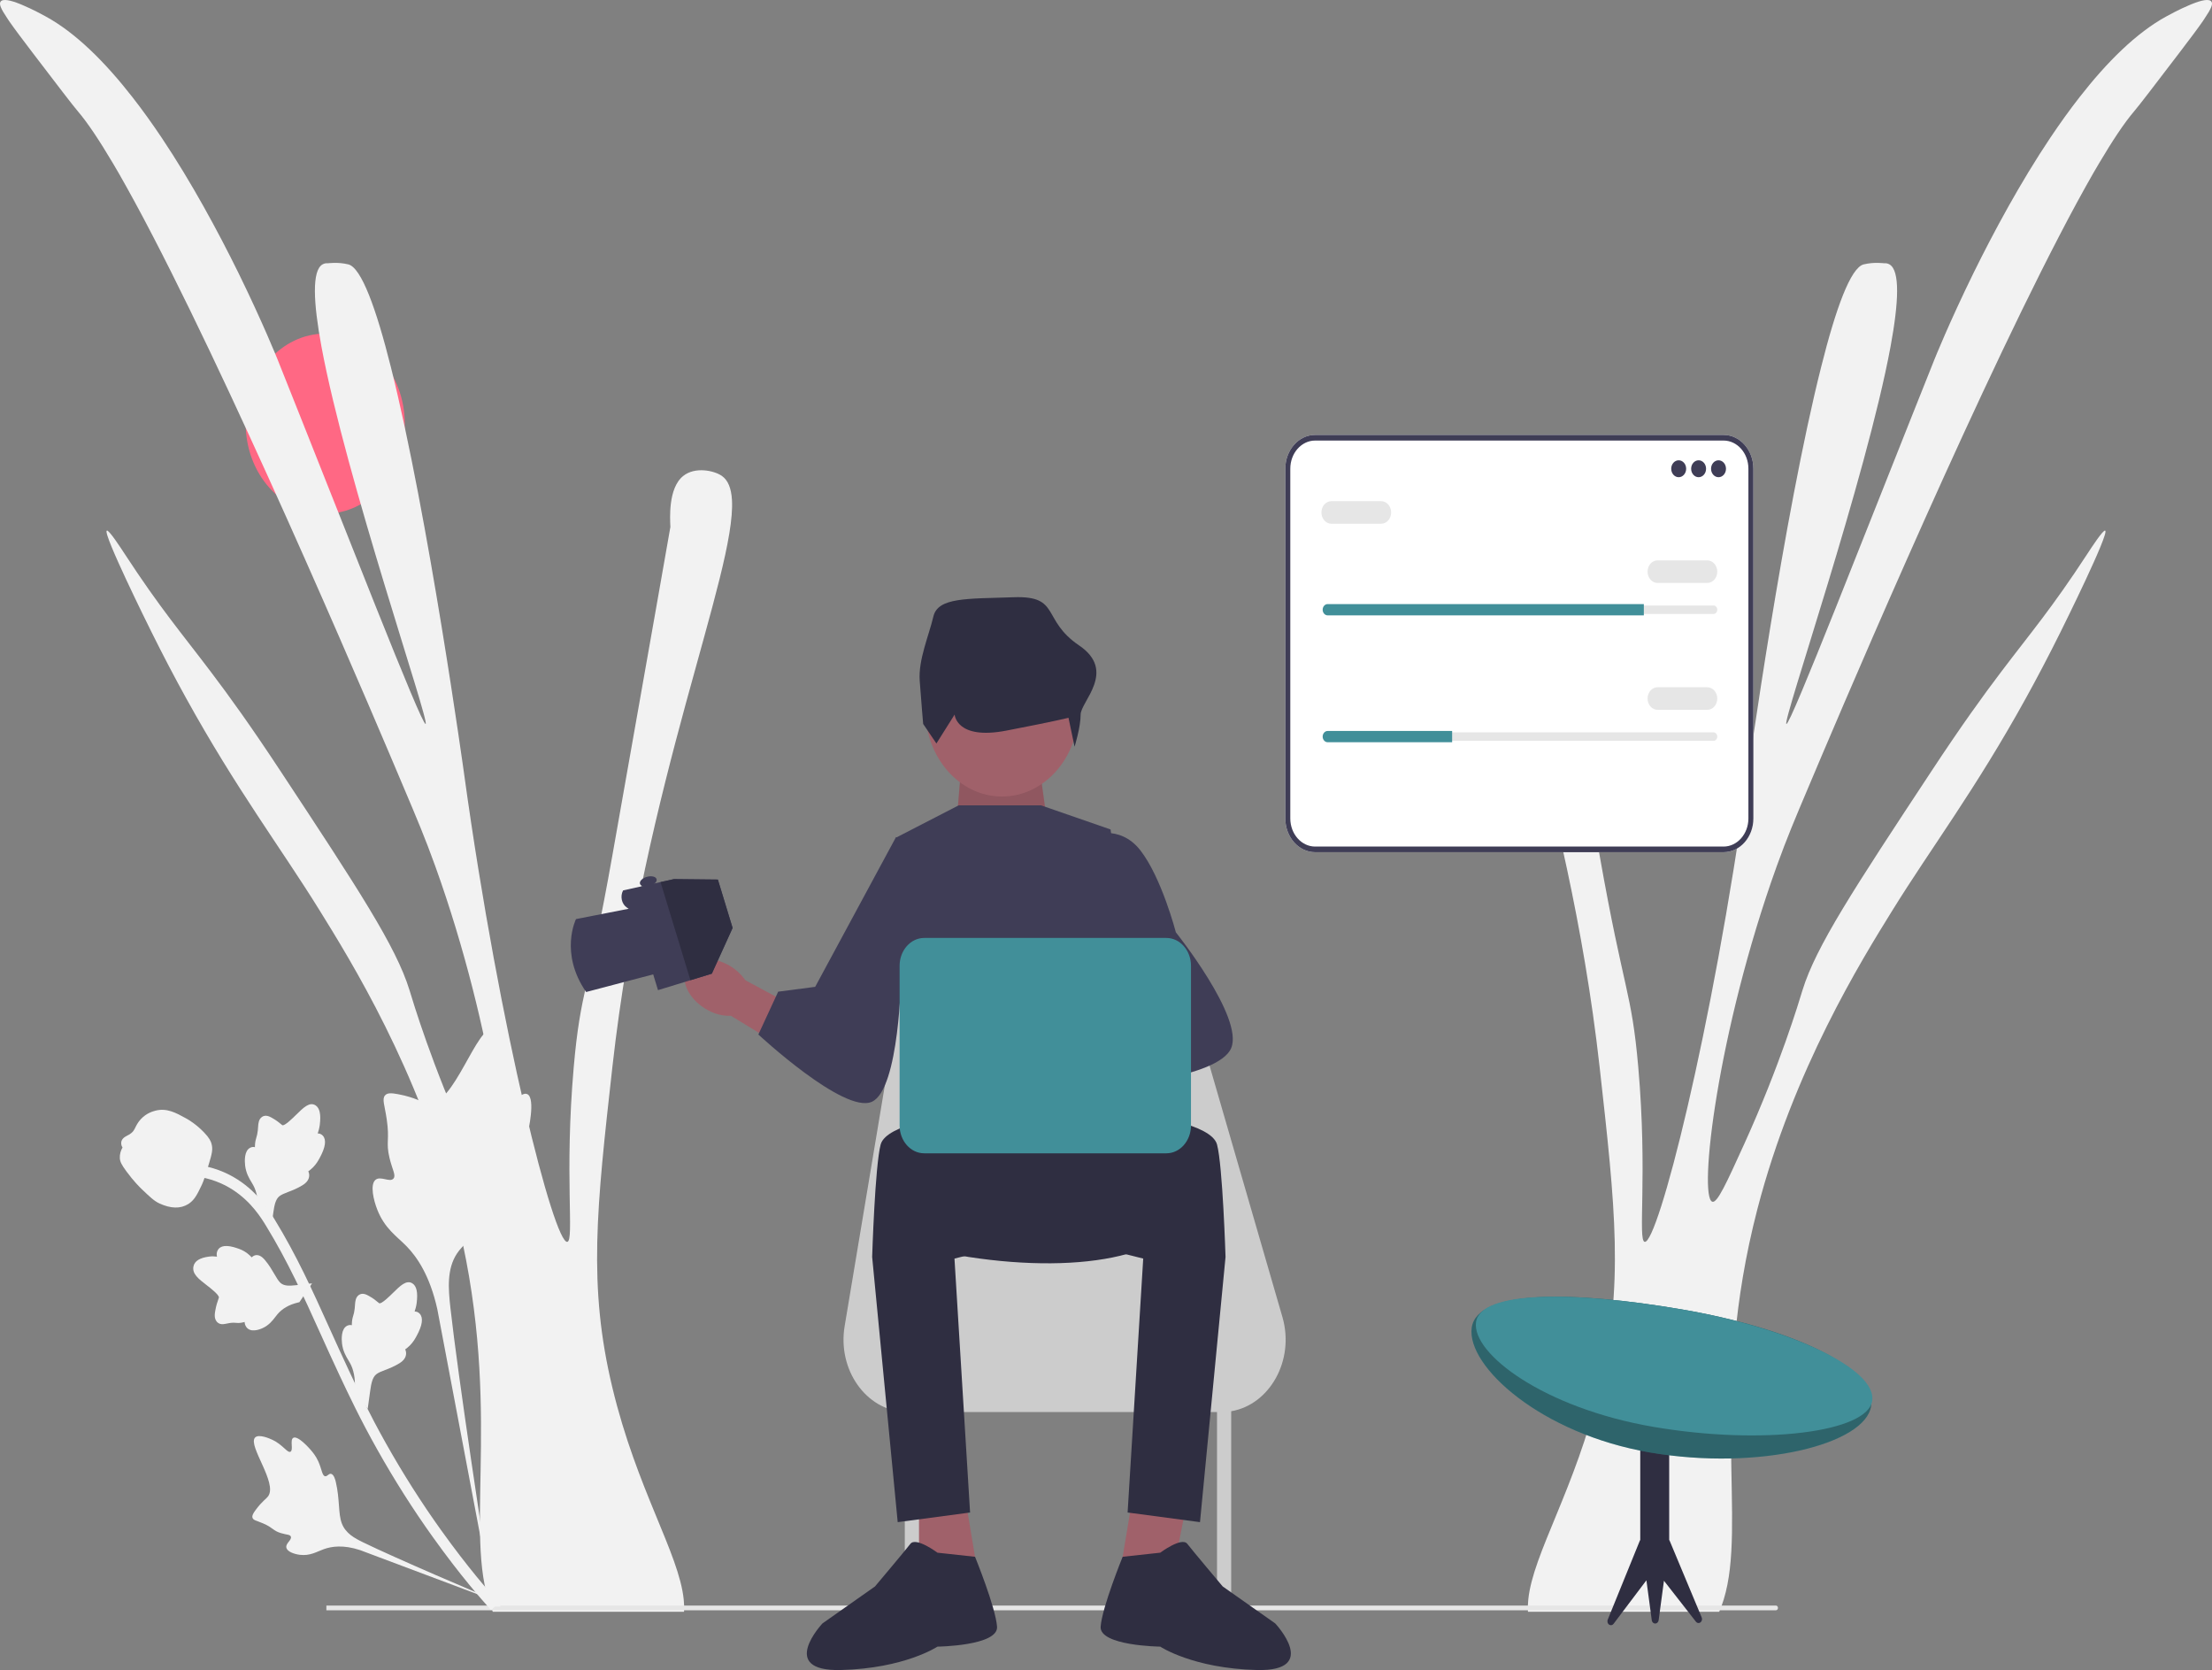 <svg width="363" height="274" viewBox="0 0 363 274" fill="none" xmlns="http://www.w3.org/2000/svg">
<rect x="0" y="0" width="363" height="274" fill="#808080" stroke="none"/>
<g clip-path="url(#clip0_181_3004)">
<path d="M172.511 139.776H156.577L157.803 124.973H170.469L172.511 139.776Z" fill="#A0616A"/>
<path opacity="0.1" d="M172.511 139.776H156.577L157.803 124.973H170.469L172.511 139.776Z" fill="black"/>
<path d="M53.371 84.283C60.578 84.283 66.42 77.668 66.42 69.509C66.42 61.35 60.578 54.735 53.371 54.735C46.164 54.735 40.322 61.35 40.322 69.509C40.322 77.668 46.164 84.283 53.371 84.283Z" fill="#FF6884"/>
<path d="M112.201 262.425C112.275 263.132 112.296 263.79 112.253 264.436H80.87C80.584 263.79 80.341 263.12 80.13 262.425C76.293 249.943 82.603 229.167 74.602 198.361C68.661 175.502 57.573 157.622 52.404 149.293C46.051 139.048 38.852 129.594 30.512 114.49C28.705 111.223 26.844 107.68 24.921 103.815C24.276 102.522 16.845 87.526 17.521 87.06C17.838 86.844 19.805 89.872 20.47 90.889C26.348 99.889 29.762 103.827 34.656 110.301C37.626 114.227 41.136 119.074 46.061 126.554C58.693 145.714 65.004 155.289 67.202 162.457C67.784 164.372 70.881 174.737 76.716 187.59C79.697 194.148 81.187 197.428 82.001 197.164C84.305 196.41 81.198 169.255 71.43 142.112C69.76 137.492 68.513 134.536 66.145 128.947C62.298 119.828 40.871 69.144 25.121 38.805C23.145 34.987 21.253 31.505 19.509 28.453C19.17 27.878 18.843 27.316 18.526 26.777C16.327 23.067 14.382 20.135 12.765 18.244C11.908 17.239 9.731 14.39 5.365 8.67C3.632 6.396 2.363 4.708 1.507 3.476C1.38 3.296 1.264 3.117 1.169 2.961C0.133 1.429 -0.163 0.687 0.08 0.292C0.429 -0.27 1.771 0.053 3.241 0.639C3.399 0.699 3.568 0.771 3.727 0.843C5.323 1.513 6.94 2.387 7.479 2.686C12.426 5.379 17.257 10.202 21.728 15.934C23.388 18.053 24.984 20.291 26.527 22.588C31.495 30.009 35.829 38.087 39.106 44.729C43.123 52.915 45.533 58.935 45.533 58.935C56.748 86.976 69.189 119.05 69.845 118.775C70.564 118.475 56.769 78.55 52.752 56.864C51.41 49.6 51.167 44.382 52.932 43.377C52.996 43.341 53.059 43.305 53.133 43.281C53.408 43.173 53.662 43.185 53.799 43.197C53.799 43.197 55.437 42.958 57.16 43.377C59.306 43.903 61.748 50.665 64.126 60.156C70.31 84.618 76.187 127.152 76.187 127.152C82.064 169.698 90.986 204.13 93.1 203.747C94.273 203.531 92.593 192.844 94.157 175.024C95.256 162.529 96.504 162.912 100.499 140.317C106.841 104.473 110.013 86.557 110.013 86.461C109.981 85.707 109.896 84.187 110.097 82.608C110.309 80.896 110.848 79.101 112.127 78.084C114.072 76.528 117.2 77.198 118.469 78.084C119.484 78.802 120.002 80.118 120.118 82.009C120.815 93.905 105.721 128.397 100.499 175.024C97.899 198.253 96.472 210.928 100.499 227.683C104.484 244.294 111.429 254.874 112.201 262.425Z" fill="#F2F2F2"/>
<path d="M250.8 262.425C250.726 263.132 250.704 263.79 250.747 264.436H282.13C282.416 263.79 282.659 263.12 282.87 262.425C286.707 249.943 280.397 229.167 288.399 198.361C294.339 175.502 305.427 157.622 310.596 149.293C316.949 139.048 324.148 129.594 332.488 114.49C334.295 111.223 336.156 107.68 338.08 103.815C338.724 102.522 346.155 87.526 345.479 87.06C345.162 86.844 343.196 89.872 342.53 90.889C336.653 99.889 333.238 103.827 328.344 110.301C325.374 114.227 321.864 119.074 316.939 126.554C304.307 145.714 297.997 155.289 295.798 162.457C295.216 164.372 292.119 174.737 286.284 187.59C283.304 194.148 281.813 197.428 280.999 197.164C278.695 196.41 281.803 169.255 291.57 142.112C293.24 137.492 294.487 134.536 296.855 128.947C300.703 119.828 322.129 69.144 337.879 38.805C339.855 34.987 341.747 31.505 343.492 28.453C343.83 27.878 344.158 27.316 344.475 26.777C346.673 23.067 348.618 20.135 350.236 18.244C351.092 17.239 353.269 14.39 357.635 8.67C359.368 6.396 360.637 4.708 361.493 3.476C361.62 3.296 361.736 3.117 361.831 2.961C362.867 1.429 363.163 0.687 362.92 0.292C362.571 -0.27 361.229 0.053 359.76 0.639C359.601 0.699 359.432 0.771 359.273 0.843C357.677 1.513 356.06 2.387 355.521 2.686C350.574 5.379 345.743 10.202 341.272 15.934C339.612 18.053 338.016 20.291 336.473 22.588C331.505 30.009 327.171 38.087 323.894 44.729C319.877 52.915 317.467 58.935 317.467 58.935C306.252 86.976 293.811 119.05 293.155 118.775C292.436 118.475 306.231 78.55 310.248 56.864C311.59 49.6 311.833 44.382 310.068 43.377C310.005 43.341 309.941 43.305 309.867 43.281C309.592 43.173 309.339 43.185 309.201 43.197C309.201 43.197 307.563 42.958 305.84 43.377C303.694 43.903 301.252 50.665 298.874 60.156C292.69 84.618 286.813 127.152 286.813 127.152C280.936 169.698 272.014 204.13 269.9 203.747C268.727 203.531 270.408 192.844 268.843 175.024C267.744 162.529 266.497 162.912 262.501 140.317C256.159 104.473 252.988 86.557 252.988 86.461C253.019 85.707 253.104 84.187 252.903 82.608C252.692 80.896 252.153 79.101 250.874 78.084C248.929 76.528 245.8 77.198 244.531 78.084C243.516 78.802 242.999 80.118 242.882 82.009C242.185 93.905 257.279 128.397 262.501 175.024C265.101 198.253 266.528 210.928 262.501 227.683C258.516 244.294 251.571 254.874 250.8 262.425Z" fill="#F2F2F2"/>
<path d="M291.773 263.807C291.773 264.022 291.619 264.196 291.43 264.196H53.559V263.418H291.43C291.619 263.418 291.773 263.592 291.773 263.807Z" fill="#E6E6E6"/>
<path d="M149.647 247.336L152.325 260.941L160.709 259.623L158.38 245.648L149.647 247.336Z" fill="#A0616A"/>
<path d="M194.595 247.336L191.917 260.941L183.532 259.623L185.861 245.648L194.595 247.336Z" fill="#A0616A"/>
<path d="M210.451 216.08L195.362 164.039C191.986 152.397 182.388 144.526 171.565 144.526C159.527 144.526 149.192 154.222 146.955 167.615L138.61 217.578C137.415 224.733 142.125 231.362 148.482 231.659V265.819H150.811V231.673H199.718V265.819H202.047V231.537C208.339 230.482 212.513 223.189 210.451 216.08Z" fill="#CCCCCC"/>
<path d="M179.224 180.65L150.811 181.705C150.811 181.705 140.098 203.327 158.963 206.228C177.827 209.128 194.362 205.964 195.061 196.735C195.759 187.506 189.937 180.387 179.224 180.65Z" fill="#2F2E41"/>
<path d="M156.168 183.024C156.168 183.024 145.455 184.342 144.523 187.77C143.592 191.198 143.126 206.228 143.126 206.228L147.318 249.735L159.195 248.153L156.634 206.491L170.374 203.063L156.168 183.024Z" fill="#2F2E41"/>
<path d="M153.839 254.745C153.839 254.745 150.314 252.108 149.398 253.295C148.482 254.481 143.592 260.282 143.592 260.282L134.975 266.347C134.975 266.347 127.522 274.257 138.002 273.994C148.482 273.73 153.839 270.158 153.839 270.158C153.839 270.158 163.853 270.038 163.62 266.874C163.388 263.71 160.008 255.417 160.008 255.417L153.839 254.745Z" fill="#2F2E41"/>
<path d="M188.074 183.024C188.074 183.024 198.787 184.342 199.718 187.77C200.65 191.198 201.116 206.228 201.116 206.228L196.924 249.735L185.046 248.153L187.608 206.491L173.867 203.063L188.074 183.024Z" fill="#2F2E41"/>
<path d="M190.403 254.745C190.403 254.745 193.927 252.108 194.843 253.295C195.759 254.481 200.65 260.282 200.65 260.282L209.267 266.347C209.267 266.347 216.72 274.257 206.239 273.994C195.759 273.73 190.403 270.158 190.403 270.158C190.403 270.158 180.389 270.038 180.621 266.874C180.854 263.71 184.233 255.417 184.233 255.417L190.403 254.745Z" fill="#2F2E41"/>
<path d="M170.84 132.133H157.32L147.085 137.407L149.414 172.213C149.414 172.213 146.511 182.794 150.058 183.436C153.606 184.078 173.169 188.034 178.525 184.606C183.882 181.178 188.54 182.233 188.54 182.233L182.252 136.088L170.84 132.133Z" fill="#3F3D56"/>
<path d="M164.436 130.683C171.381 130.683 177.012 124.308 177.012 116.444C177.012 108.58 171.381 102.205 164.436 102.205C157.49 102.205 151.859 108.58 151.859 116.444C151.859 124.308 157.49 130.683 164.436 130.683Z" fill="#A0616A"/>
<path d="M151.497 118.775L153.67 121.981L156.66 117.235C156.66 117.235 156.909 121.454 165.13 119.872C173.352 118.29 175.345 117.763 175.345 117.763L176.341 122.509C176.341 122.509 177.338 119.345 177.338 117.235C177.338 115.126 183.317 110.116 177.089 105.897C170.86 101.678 174.099 97.723 166.376 97.987C158.653 98.25 153.919 97.987 153.172 101.151C152.424 104.315 150.68 108.27 150.929 111.698C151.179 115.126 151.497 118.775 151.497 118.775Z" fill="#2F2E41"/>
<path d="M175.289 181.2C172.262 182.338 169.289 181.492 168.649 179.311C168.009 177.129 169.945 174.438 172.974 173.299C174.178 172.826 175.465 172.686 176.727 172.891L189.609 168.249L191.404 175.14L178.514 178.984C177.611 180.004 176.505 180.763 175.289 181.2Z" fill="#A0616A"/>
<path d="M116.264 165.788C113.365 164.28 111.702 161.364 112.55 159.275C113.398 157.187 116.435 156.717 119.335 158.226C120.501 158.811 121.526 159.703 122.324 160.828L134.536 167.395L131.692 173.817L119.956 166.662C118.681 166.709 117.415 166.409 116.264 165.788Z" fill="#A0616A"/>
<path d="M147.043 137.333C147.043 137.333 151.889 139.571 151.738 145.547C151.588 151.523 147.884 159.874 147.884 159.874C147.884 159.874 147.625 178.726 143.073 180.767C138.52 182.807 124.452 169.729 124.452 169.729L127.701 162.702L133.774 161.909L147.043 137.333Z" fill="#3F3D56"/>
<path d="M178.758 137.143C178.758 137.143 183.649 135.034 187.142 139.516C190.636 143.999 192.965 152.964 192.965 152.964C192.965 152.964 204.143 166.939 202.047 171.949C199.951 176.959 181.786 178.277 181.786 178.277L179.923 170.631L183.882 165.357L178.758 137.143Z" fill="#3F3D56"/>
<path d="M191.415 189.22H151.662C149.439 189.22 147.63 187.172 147.63 184.654V158.453C147.63 155.935 149.439 153.887 151.662 153.887H191.415C193.638 153.887 195.447 155.935 195.447 158.453V184.654C195.447 187.172 193.638 189.22 191.415 189.22Z" fill="#418F99"/>
<path d="M86.584 179.539C85.599 178.954 84.047 181.399 83.208 180.83C82.371 180.264 83.621 177.639 83.15 173.963C83.065 173.3 82.53 169.123 81.043 168.756C78.225 168.061 74.465 181.668 70.215 181.04C69.282 180.902 68.227 180.063 65.337 179.523C64.188 179.308 63.554 179.291 63.184 179.721C62.658 180.33 63.121 181.306 63.462 183.622C63.975 187.096 63.292 187.341 63.916 189.963C64.379 191.909 64.998 192.796 64.591 193.337C64.015 194.103 62.403 192.821 61.576 193.613C60.732 194.422 61.275 196.846 61.925 198.491C63.144 201.577 65.095 202.814 66.686 204.436C68.414 206.198 70.526 209.24 71.761 214.77L81.145 264.311C79.418 254.007 75.117 225.458 73.914 214.573C73.567 211.43 73.304 208.181 75.01 205.636C76.652 203.186 79.921 201.683 83.136 198.018C83.512 197.59 84.544 196.384 84.254 195.461C84.015 194.699 83.09 194.825 82.857 194.117C82.545 193.167 83.955 192.169 85.163 189.978C86.014 188.433 86.333 187.081 86.607 185.918C86.689 185.568 87.895 180.318 86.584 179.539Z" fill="#F2F2F2"/>
<path d="M48.099 235.921C47.562 236.3 48.174 237.868 47.685 238.17C47.198 238.472 46.421 237.02 44.691 236.221C44.38 236.077 42.414 235.169 41.827 235.889C40.712 237.255 45.526 243.27 44.027 245.451C43.698 245.929 43.03 246.274 41.962 247.724C41.538 248.3 41.347 248.648 41.426 248.977C41.539 249.445 42.096 249.47 43.198 249.948C44.852 250.666 44.761 251.116 46.078 251.525C47.055 251.83 47.618 251.742 47.735 252.124C47.901 252.665 46.88 253.191 46.985 253.879C47.092 254.582 48.299 254.979 49.2 255.093C50.89 255.305 51.989 254.578 53.151 254.162C54.414 253.71 56.342 253.414 59.095 254.324L83.279 263.403C78.314 261.39 64.697 255.543 59.631 253.07C58.169 252.357 56.684 251.565 56.073 249.883C55.484 248.264 55.776 246.014 55.115 243.169C55.038 242.837 54.813 241.915 54.33 241.81C53.93 241.723 53.718 242.273 53.344 242.199C52.842 242.098 52.816 241.027 52.215 239.723C51.791 238.804 51.297 238.237 50.871 237.75C50.743 237.603 48.815 235.418 48.099 235.921Z" fill="#F2F2F2"/>
<path d="M60.341 231.151L58.229 228.095L58.242 227.743C58.302 226.113 58.041 224.745 57.464 223.675C57.373 223.505 57.273 223.341 57.172 223.173C56.772 222.508 56.273 221.681 56.125 220.415C56.044 219.709 55.964 217.998 56.978 217.508C57.25 217.374 57.51 217.372 57.736 217.424C57.736 217.371 57.737 217.318 57.738 217.261C57.755 216.56 57.867 216.186 57.976 215.826C58.059 215.549 58.145 215.264 58.209 214.686C58.237 214.432 58.25 214.218 58.261 214.038C58.294 213.491 58.362 212.821 58.919 212.443C59.527 212.062 60.138 212.4 60.542 212.623C61.264 213.02 61.686 213.375 61.965 213.611C62.068 213.697 62.183 213.794 62.228 213.817C62.59 214.001 63.977 212.625 64.501 212.11C65.676 210.949 66.693 209.945 67.668 210.554C68.367 210.989 68.6 212.047 68.377 213.784C68.307 214.325 68.174 214.791 68.04 215.178C68.323 215.173 68.624 215.258 68.882 215.542C69.491 216.214 69.321 217.433 68.379 219.167C68.146 219.599 67.83 220.177 67.258 220.749C66.988 221.019 66.724 221.222 66.496 221.392C66.574 221.548 66.632 221.735 66.643 221.962C66.674 222.628 66.304 223.215 65.52 223.683C64.665 224.212 63.885 224.509 63.197 224.773C62.597 225.003 62.082 225.203 61.741 225.478C61.114 225.999 60.931 226.951 60.757 228.142L60.341 231.151Z" fill="#F2F2F2"/>
<path d="M51.209 210.557L49.134 213.644L48.83 213.719C47.422 214.067 46.32 214.7 45.552 215.603C45.43 215.747 45.314 215.897 45.197 216.05C44.73 216.658 44.15 217.413 43.106 217.896C42.523 218.165 41.082 218.686 40.407 217.699C40.222 217.436 40.155 217.152 40.142 216.891C40.097 216.904 40.051 216.917 40.002 216.931C39.399 217.089 39.051 217.061 38.716 217.034C38.459 217.013 38.193 216.991 37.683 217.068C37.459 217.101 37.273 217.142 37.116 217.176C36.641 217.277 36.051 217.373 35.586 216.859C35.107 216.289 35.24 215.535 35.328 215.036C35.485 214.145 35.681 213.592 35.811 213.226C35.859 213.093 35.913 212.942 35.921 212.887C35.986 212.443 34.459 211.274 33.886 210.83C32.597 209.838 31.48 208.979 31.753 207.756C31.948 206.88 32.793 206.357 34.333 206.161C34.813 206.1 35.245 206.127 35.609 206.175C35.534 205.867 35.53 205.516 35.707 205.162C36.127 204.324 37.211 204.201 38.931 204.793C39.36 204.939 39.934 205.138 40.568 205.619C40.866 205.847 41.107 206.084 41.311 206.29C41.424 206.166 41.569 206.054 41.76 205.986C42.321 205.782 42.916 206.039 43.515 206.778C44.184 207.581 44.636 208.36 45.035 209.046C45.384 209.644 45.686 210.158 46.008 210.462C46.611 211.016 47.471 210.975 48.533 210.864L51.209 210.557Z" fill="#F2F2F2"/>
<path d="M44.439 201.938L42.327 198.883L42.34 198.53C42.4 196.9 42.139 195.533 41.562 194.463C41.471 194.293 41.371 194.128 41.27 193.96C40.87 193.295 40.371 192.469 40.223 191.203C40.142 190.497 40.062 188.785 41.077 188.296C41.348 188.161 41.608 188.159 41.834 188.211C41.834 188.159 41.835 188.106 41.836 188.048C41.853 187.347 41.966 186.974 42.074 186.614C42.157 186.337 42.243 186.052 42.307 185.474C42.335 185.22 42.348 185.006 42.359 184.825C42.393 184.279 42.46 183.608 43.017 183.23C43.625 182.85 44.236 183.187 44.64 183.41C45.362 183.808 45.784 184.163 46.064 184.398C46.166 184.484 46.281 184.581 46.326 184.605C46.689 184.789 48.075 183.413 48.599 182.898C49.774 181.737 50.791 180.732 51.767 181.341C52.465 181.777 52.698 182.835 52.475 184.571C52.405 185.112 52.272 185.579 52.139 185.965C52.421 185.961 52.722 186.046 52.98 186.329C53.59 187.002 53.419 188.221 52.477 189.954C52.244 190.386 51.928 190.965 51.356 191.537C51.086 191.806 50.822 192.01 50.594 192.18C50.672 192.336 50.73 192.522 50.741 192.749C50.773 193.416 50.402 194.002 49.618 194.471C48.763 195 47.983 195.297 47.295 195.56C46.696 195.791 46.18 195.991 45.839 196.266C45.212 196.786 45.029 197.738 44.855 198.929L44.439 201.938Z" fill="#F2F2F2"/>
<path d="M82.087 263.58L81.245 263.573L80.586 264.159C80.535 264.093 80.403 263.948 80.199 263.721C79.083 262.475 75.685 258.683 71.05 252.212C67.815 247.695 64.749 242.869 61.935 237.867C59.117 232.857 57.245 228.882 55.74 225.688C54.605 223.278 53.557 220.961 52.538 218.702C49.814 212.669 47.24 206.97 43.682 201.156C42.889 199.858 41.235 197.156 38.175 195.189C36.4 194.048 34.415 193.321 32.274 193.03L32.476 191.135C34.839 191.459 37.037 192.265 39.008 193.532C42.401 195.713 44.202 198.657 45.068 200.071C48.689 205.988 51.287 211.742 54.037 217.833C55.053 220.083 56.095 222.392 57.225 224.791C58.717 227.956 60.573 231.896 63.355 236.842C66.134 241.784 69.163 246.551 72.357 251.011C76.934 257.401 80.282 261.135 81.381 262.363C81.968 263.018 82.091 263.155 82.087 263.58Z" fill="#F2F2F2"/>
<path d="M31.049 197.443C30.991 197.484 30.93 197.524 30.867 197.561C29.606 198.338 28.026 198.3 26.169 197.448C25.297 197.046 24.601 196.379 23.211 195.051C22.996 194.846 21.923 193.797 20.726 192.159C19.944 191.089 19.695 190.587 19.665 190.011C19.63 189.37 19.815 188.777 20.106 188.262C20.003 188.119 19.931 187.949 19.902 187.744C19.778 186.897 20.475 186.532 20.85 186.33C21.042 186.231 21.282 186.11 21.513 185.928C21.879 185.645 22.012 185.377 22.215 184.973C22.409 184.586 22.65 184.105 23.123 183.602C24.052 182.606 25.133 182.325 25.488 182.231C27.357 181.734 28.864 182.566 30.609 183.528C30.958 183.722 32.191 184.454 33.452 185.757C34.362 186.696 34.597 187.232 34.716 187.67C34.961 188.568 34.786 189.302 34.262 191.02C33.716 192.816 33.441 193.716 33.135 194.36C32.421 195.858 31.973 196.798 31.049 197.443Z" fill="#F2F2F2"/>
<path d="M96.188 162.758L107.192 159.862L107.981 162.45L113.304 160.822L116.815 159.748L120.225 152.247L117.806 144.307L110.601 144.231L108.398 144.721L102.253 146.09C101.733 147.064 102.017 148.332 102.884 148.908L103.169 149.097L94.523 150.792C94.523 150.792 91.761 156.356 96.188 162.758Z" fill="#3F3D56"/>
<path d="M108.398 144.721L113.304 160.822L116.815 159.748L120.225 152.247L117.806 144.307L110.601 144.231L108.398 144.721Z" fill="#2F2E41"/>
<path d="M106.537 145.392C107.294 145.203 107.84 144.701 107.756 144.272C107.673 143.844 106.991 143.65 106.233 143.84C105.476 144.03 104.93 144.531 105.014 144.96C105.097 145.389 105.779 145.582 106.537 145.392Z" fill="#3F3D56"/>
<path d="M279.235 265.316L273.955 252.681L273.923 252.707V236.284H269.174V252.707L269.142 252.681L263.862 265.675C263.705 265.986 263.801 266.382 264.076 266.559C264.309 266.71 264.603 266.657 264.783 266.432L270.184 259.277L271.058 265.792C271.093 266.148 271.376 266.405 271.691 266.365C271.957 266.332 272.168 266.094 272.197 265.792L273.062 259.349L278.314 266.074C278.527 266.339 278.889 266.358 279.123 266.117C279.321 265.913 279.368 265.58 279.235 265.316Z" fill="#2F2E41"/>
<path d="M241.515 217.862C240.674 224.161 252.843 235.234 270.782 238.304C288.721 241.374 306.223 236.94 307.064 230.64C307.904 224.341 293.958 217.908 276.019 214.838C258.08 211.768 242.356 211.563 241.515 217.862Z" fill="#418F99"/>
<path opacity="0.3" d="M241.515 217.862C240.674 224.161 252.843 235.234 270.782 238.304C288.721 241.374 306.223 236.94 307.064 230.64C307.904 224.341 293.958 217.908 276.019 214.838C258.08 211.768 242.356 211.563 241.515 217.862Z" fill="black"/>
<path d="M242.222 216.94C241.53 222.128 253.404 231.032 271.343 234.102C289.282 237.172 306.554 234.978 307.247 229.79C307.939 224.603 293.958 217.908 276.019 214.838C258.08 211.768 242.915 211.752 242.222 216.94Z" fill="#418F99"/>
<path d="M282.845 139.818H215.82C213.122 139.818 210.927 137.333 210.927 134.278V76.895C210.927 73.841 213.122 71.355 215.82 71.355H282.845C285.543 71.355 287.738 73.841 287.738 76.895V134.278C287.738 137.333 285.543 139.818 282.845 139.818Z" fill="white"/>
<path d="M282.845 139.818H215.82C213.122 139.818 210.927 137.333 210.927 134.278V76.895C210.927 73.841 213.122 71.355 215.82 71.355H282.845C285.543 71.355 287.738 73.841 287.738 76.895V134.278C287.738 137.333 285.543 139.818 282.845 139.818ZM215.82 72.28C213.572 72.28 211.744 74.351 211.744 76.895V134.278C211.744 136.823 213.572 138.893 215.82 138.893H282.845C285.093 138.893 286.921 136.823 286.921 134.278V76.895C286.921 74.351 285.093 72.28 282.845 72.28H215.82Z" fill="#3F3D56"/>
<path d="M275.481 78.294C276.158 78.294 276.707 77.673 276.707 76.906C276.707 76.14 276.158 75.519 275.481 75.519C274.804 75.519 274.255 76.14 274.255 76.906C274.255 77.673 274.804 78.294 275.481 78.294Z" fill="#3F3D56"/>
<path d="M278.75 78.294C279.427 78.294 279.975 77.673 279.975 76.906C279.975 76.14 279.427 75.519 278.75 75.519C278.073 75.519 277.524 76.14 277.524 76.906C277.524 77.673 278.073 78.294 278.75 78.294Z" fill="#3F3D56"/>
<path d="M282.018 78.294C282.695 78.294 283.244 77.673 283.244 76.906C283.244 76.14 282.695 75.519 282.018 75.519C281.341 75.519 280.792 76.14 280.792 76.906C280.792 77.673 281.341 78.294 282.018 78.294Z" fill="#3F3D56"/>
<path d="M217.872 99.342C217.534 99.342 217.26 99.653 217.26 100.036C217.26 100.222 217.323 100.395 217.439 100.522C217.555 100.657 217.708 100.73 217.872 100.73H281.201C281.539 100.73 281.814 100.418 281.814 100.036C281.814 99.849 281.75 99.677 281.635 99.549C281.518 99.414 281.366 99.342 281.201 99.342H217.872Z" fill="#E6E6E6"/>
<path d="M269.761 99.111V100.961H217.873C217.648 100.961 217.444 100.859 217.296 100.688C217.145 100.521 217.055 100.29 217.055 100.036C217.055 99.527 217.423 99.111 217.873 99.111H269.761Z" fill="#418F99"/>
<path d="M280.18 95.641H272.008C271.107 95.641 270.374 94.811 270.374 93.791C270.374 92.77 271.107 91.94 272.008 91.94H280.18C281.081 91.94 281.814 92.77 281.814 93.791C281.814 94.811 281.081 95.641 280.18 95.641Z" fill="#E6E6E6"/>
<path d="M226.657 85.927H218.485C217.584 85.927 216.851 85.097 216.851 84.076C216.851 83.056 217.584 82.226 218.485 82.226H226.657C227.558 82.226 228.291 83.056 228.291 84.076C228.291 85.097 227.558 85.927 226.657 85.927Z" fill="#E6E6E6"/>
<path d="M217.872 120.158C217.534 120.158 217.26 120.469 217.26 120.852C217.26 121.039 217.323 121.211 217.439 121.339C217.555 121.474 217.708 121.546 217.872 121.546H281.201C281.539 121.546 281.814 121.235 281.814 120.852C281.814 120.666 281.75 120.493 281.635 120.366C281.518 120.23 281.366 120.158 281.201 120.158H217.872Z" fill="#E6E6E6"/>
<path d="M238.301 119.927V121.777H217.873C217.648 121.777 217.444 121.675 217.296 121.504C217.145 121.338 217.055 121.107 217.055 120.852C217.055 120.343 217.423 119.927 217.873 119.927H238.301Z" fill="#418F99"/>
<path d="M280.18 116.458H272.008C271.107 116.458 270.374 115.628 270.374 114.607C270.374 113.587 271.107 112.757 272.008 112.757H280.18C281.081 112.757 281.814 113.587 281.814 114.607C281.814 115.628 281.081 116.458 280.18 116.458Z" fill="#E6E6E6"/>
</g>
<defs>
<clipPath id="clip0_181_3004">
<rect width="363" height="274" fill="white"/>
</clipPath>
</defs>
</svg>
